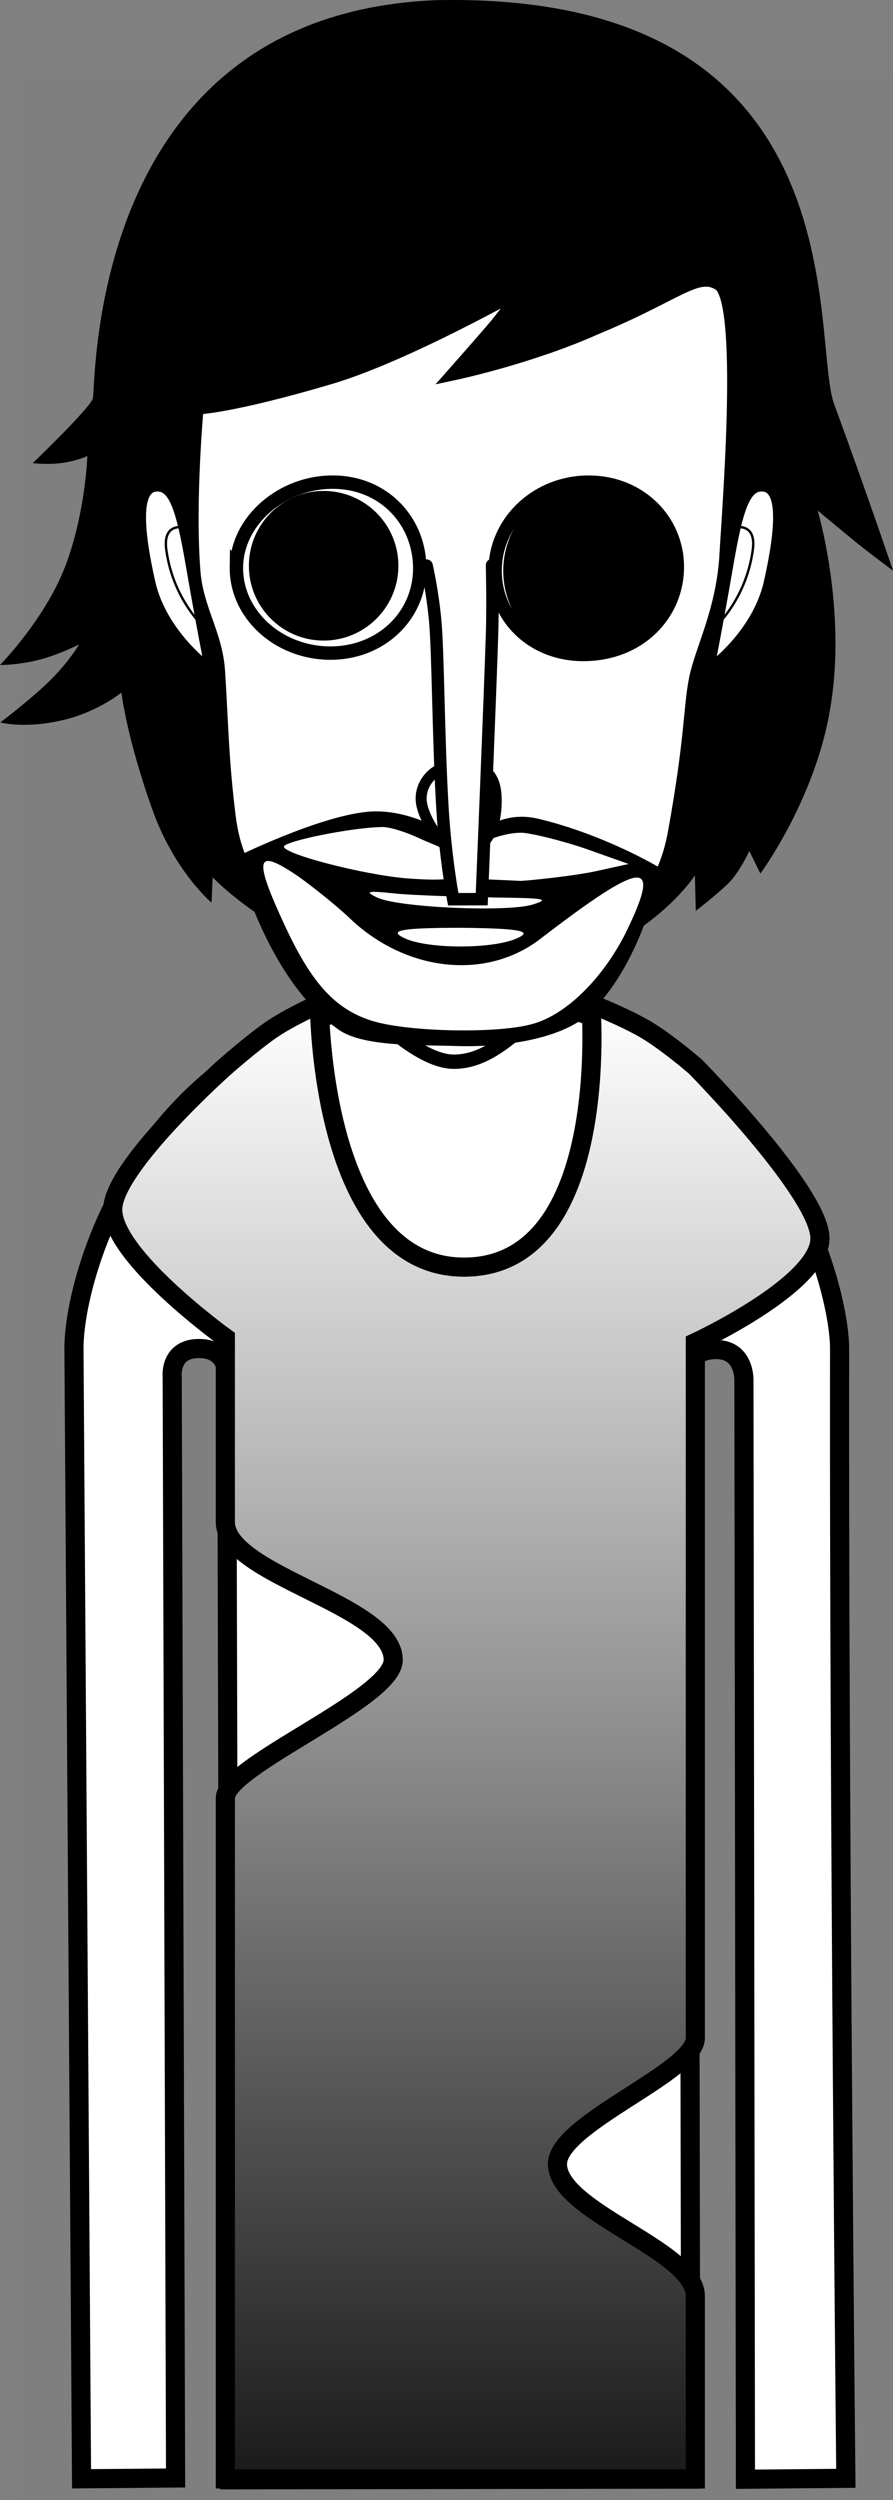 <svg version="1.1" xmlns="http://www.w3.org/2000/svg" xmlns:xlink="http://www.w3.org/1999/xlink" width="93.369" height="261.14" viewBox="0,0,93.369,261.14"><rect x="0" y="0" width="93.369" height="261.14" fill="#808080" stroke="none"/><defs><linearGradient x1="241.262" y1="150.326" x2="241.262" y2="304.406" gradientUnits="userSpaceOnUse" id="color-1"><stop offset="0" stop-color="#ffffff"/><stop offset="1" stop-color="#1a1a1a"/></linearGradient></defs><g transform="translate(-192.504,-45.473)"><g data-paper-data="{&quot;isPaintingLayer&quot;:true}" fill-rule="nonzero" stroke-linejoin="miter" stroke-miterlimit="10" stroke-dasharray="" stroke-dashoffset="0" style="mix-blend-mode: normal"><path d="M194.409,306.613v-253.225h91.182v253.225z" fill-opacity="0.01" fill="#000000" stroke="none" stroke-width="0" stroke-linecap="butt"/><path d="M201.03,304.392c0,0 -0.635,-94.384 -0.793,-118.012c-0.055,-8.153 8.187,-36.761 40.202,-36.921c31.602,-0.158 39.857,29.487 39.849,36.897c-0.077,46.243 0.654,117.986 0.654,117.986l-10.497,0.096l-0.159,-114.843c0,0 0.075,-3.099 -2.816,-3.154c-3.434,-0.065 -2.945,3.116 -2.945,3.116l0.205,114.87l-48.214,0.072l-0.305,-115.233c0,0 0.279,-2.919 -2.886,-2.934c-3.111,-0.015 -2.816,2.909 -2.816,2.909l0.353,115.067z" fill="#ffffff" stroke="#000000" stroke-width="2" stroke-linecap="butt"/><path d="M255.628,200.334c-0.571,0 -1.034,-0.463 -1.034,-1.034c0,-0.571 0.463,-1.034 1.034,-1.034c0.571,0 1.034,0.463 1.034,1.034c0,0.571 -0.463,1.034 -1.034,1.034z" fill="#000000" stroke="none" stroke-width="1.5" stroke-linecap="butt"/><path d="M250.368,204.569c-4.463,-0.314 -6.552,-1.794 -6.17,-2.58c0.118,-0.242 2.846,1.064 6.97,1.305c6.409,0.375 8.51,-0.632 8.51,-0.632v1.346c0,0 -2.413,1.047 -9.311,0.561z" fill="#000000" stroke="#000000" stroke-width="0" stroke-linecap="butt"/><path d="M222.555,199.3c0,-0.571 0.463,-1.034 1.034,-1.034c0.571,0 1.034,0.463 1.034,1.034c0,0.571 -0.463,1.034 -1.034,1.034c-0.571,0 -1.034,-0.463 -1.034,-1.034z" fill="#000000" stroke="none" stroke-width="1.5" stroke-linecap="butt"/><path d="M228.849,204.569c-6.897,0.486 -9.311,-0.561 -9.311,-0.561v-1.346c0,0 2.101,1.007 8.51,0.632c4.124,-0.241 6.853,-1.547 6.97,-1.305c0.383,0.786 -1.706,2.266 -6.17,2.58z" fill="#000000" stroke="#000000" stroke-width="0" stroke-linecap="butt"/><path d="M240.129,261.121c-0.819,0 -1.483,-0.664 -1.483,-1.483c0,-0.819 0.664,-1.483 1.483,-1.483c0.819,0 1.483,0.664 1.483,1.483c0,0.819 -0.664,1.483 -1.483,1.483z" data-paper-data="{&quot;index&quot;:null}" fill="#000000" stroke="none" stroke-width="1.5" stroke-linecap="butt"/><path d="M216.066,304.406c0,0 0,-49.675 0,-71.128c0,-3.373 17.55,-10.374 17.55,-14.416c0,-5.799 -17.55,-8.827 -17.55,-14.416c0,-10.662 0,-19.24 0,-19.24c0,0 -11.779,-8.477 -11.779,-13.386c0,-4.498 11.779,-14.941 11.779,-14.941c0,0 2.673,-2.353 4.656,-3.748c1.983,-1.395 5.172,-2.804 5.172,-2.804c0,0 0.025,27.573 15.186,27.503c15.435,-0.072 13.205,-27.503 13.205,-27.503c0,0 3.913,1.52 6.166,2.947c2.253,1.427 4.754,3.605 4.754,3.605c0,0 13.032,13.185 13.032,17.953c0,4.842 -13.032,10.879 -13.032,10.879c0,0 0,51.173 0,72.64c0,3.575 -14.416,8.923 -14.416,13.163c0,5.017 14.416,8.984 14.416,13.789c0,10.553 0,19.105 0,19.105z" fill="url(#color-1)" stroke="#000000" stroke-width="2" stroke-linecap="butt"/><path d="M195.927,93.851c0,0 6.163,-5.922 6.292,-6.788c0.337,-2.271 -0.168,-40.173 35.968,-41.574c44.636,-0.914 39.015,35.349 41.531,42.19c3.45,9.381 6.157,17.4 6.157,17.4c0,0 -2.767,-2.054 -4.08,-3.134c-1.224,-1.008 -3.801,-3.146 -3.801,-3.146c0,0 3.091,10.348 1.311,20.695c-1.562,9.481 -7.298,17.225 -7.298,17.225l-1.155,-2.347c0,0 -1.023,2.198 -2.16,3.333c-1.137,1.135 -3.439,2.913 -3.439,2.913l-0.092,-3.704c0,0 -7.06,11.018 -24.351,10.872c-16.306,-0.255 -26.072,-10.675 -26.072,-10.675l-0.116,2.655c0,0 -3.895,-3.293 -6.181,-9.708c-2.725,-7.646 -3.239,-12.243 -3.239,-12.243c0,0 -2.339,1.899 -5.717,2.774c-4.233,1.097 -6.947,0.345 -6.947,0.345c0,0 3.608,-2.717 5.584,-4.77c1.76,-1.828 2.647,-3.377 2.647,-3.377c0,0 -2.108,1.085 -4.233,1.618c-2.217,0.556 -4.03,0.531 -4.03,0.531c0,0 4.975,-5.037 7.031,-10.874c1.941,-5.511 2.1,-10.957 2.1,-10.957c0,0 -1.362,0.662 -3.33,0.795c-1.248,0.085 -2.378,-0.049 -2.378,-0.049z" fill="#000000" stroke="none" stroke-width="1.5" stroke-linecap="butt"/><path d="M212.713,105.173c-0.577,-7.293 0.335,-17.154 0.335,-17.154c0,0 3.411,-0.041 13.914,-3.144c8.07,-2.384 20.547,-9.487 20.547,-9.487c0,0 -2.16,3.005 -3.408,4.46c-1.327,1.547 -3.993,4.563 -3.993,4.563c0,0 7.838,-1.668 14.675,-4.729c8.568,-3.536 10.593,-6.053 12.95,-4.593c2.783,1.724 1.03,23.183 0.718,28.741c-0.422,5.669 -2.533,9.5 -3.15,12.521c-0.617,3.021 -0.41,6.137 -2.206,16.04c-1.121,6.18 -4.162,8.925 -10.019,14.661c-5.858,5.736 -9.054,9.253 -13.014,9.322c-3.811,0.066 -8.936,-5.1 -13.935,-10.382c-5.324,-5.625 -8.875,-8.477 -9.716,-15.14c-0.757,-6 -0.777,-9.909 -1.123,-15.248c-0.253,-3.903 -2.261,-6.445 -2.576,-10.428z" fill="#ffffff" stroke="#000000" stroke-width="1.5" stroke-linecap="butt"/><g stroke="none" stroke-linecap="butt"><path d="M261.564,136.159c0,0 -1.697,9.578 -7.266,15.023c-2.772,2.71 -8.719,3.722 -14.159,3.55c-3.979,-0.126 -9.642,0.088 -12.207,-1.691c-7.72,-5.355 -10.738,-18.052 -10.738,-18.052c0,0 8.5,-4.205 13.679,-4.717c5.375,-0.531 10.328,3.544 10.328,3.544c0,0 2.74,-3.976 7.591,-2.818c7.042,1.681 12.772,5.162 12.772,5.162z" fill="#000000" stroke-width="0"/><path d="M253.708,134.115l4.519,1.605l-3.608,0.793c-1.944,0.401 -5.692,0.835 -7.636,0.975c-9.715,-0.465 -5.765,-0.058 -5.957,-1.56c-0.321,-1.844 3.544,-3.473 5.958,-3.473c0.919,0 4.202,0.799 6.724,1.661z" data-paper-data="{&quot;noHover&quot;:false,&quot;origItem&quot;:[&quot;Path&quot;,{&quot;applyMatrix&quot;:true,&quot;segments&quot;:[[[397.78567,304.52615],[0.33592,0],[-0.88282,0]],[[396.40285,305.77461],[-0.11718,-0.70036],[0.07032,0.57094]],[[397.78567,306.32271],[-1.21876,0.04568],[0.71094,-0.05328]],[[400.40285,305.97253],[-0.71092,0.15226],[0,0]],[401.71535,305.69847],[[400.06691,305.12753],[0,0],[-0.92188,-0.32734]]],&quot;closed&quot;:true,&quot;fillColor&quot;:[0,0,0]}]}" fill="#ffffff" stroke-width="0.5"/><path d="M236.4,133.057c1.496,0.721 4.768,1.755 4.896,2.797c0.278,1.523 -2.254,1.681 -6.357,1.36c-4.573,-0.401 -12.75,-2.526 -12.75,-3.307c0,-0.541 6.912,-1.983 10.181,-2.043c0.897,-0.06 2.79,0.613 4.03,1.194z" data-paper-data="{&quot;noHover&quot;:false,&quot;origItem&quot;:[&quot;Path&quot;,{&quot;applyMatrix&quot;:true,&quot;segments&quot;:[[[392.30911,304.32827],[0.32812,-0.02282],[-1.19532,0.02284]],[[388.73879,305.02863],[0,-0.20554],[0,0.29688]],[[393.21535,306.22379],[-1.67188,-0.15224],[1.5,0.1218]],[[394.63723,305.74421],[0.10156,0.57854],[-0.04688,-0.39586]],[[393.73879,304.72413],[0.54688,0.27406],[-0.45312,-0.22076]]],&quot;closed&quot;:true,&quot;fillColor&quot;:[0,0,0]}]}" fill="#ffffff" stroke-width="0.5"/><path d="M244.209,139.222c5.342,0.06 5.876,0.155 3.911,0.757c-2.735,0.782 -13.902,0.295 -16.167,-0.747c-1.368,-0.661 -1.11,-0.742 1.946,-0.422c1.966,0.2 6.934,0.332 10.31,0.412z" data-paper-data="{&quot;noHover&quot;:false,&quot;origItem&quot;:[&quot;Path&quot;,{&quot;applyMatrix&quot;:true,&quot;segments&quot;:[[[393.01999,306.89363],[0.71876,0.07614],[-1.11718,-0.1218]],[[392.30905,307.04589],[-0.5,-0.25122],[0.82812,0.39584]],[[398.01999,307.31993],[-1,0.2969],[0.71876,-0.22838]],[[396.59031,307.04589],[1.95312,0.02282],[-1.23438,-0.03046]]],&quot;closed&quot;:true,&quot;fillColor&quot;:[0,0,0]}]}" fill="#ffffff" stroke-width="0.5"/><path d="M246.496,143.51c-2.543,1.102 -9.137,1.102 -11.616,0c-1.752,-0.802 -0.895,-1.126 5.814,-1.126c6.646,0.06 7.49,0.404 5.802,1.126z" data-paper-data="{&quot;noHover&quot;:false,&quot;origItem&quot;:[&quot;Path&quot;,{&quot;applyMatrix&quot;:true,&quot;segments&quot;:[[[395.40281,308.34009],[2.4297,0.02284],[-2.45312,0]],[[393.37937,308.66743],[-0.64062,-0.3045],[0.90626,0.41868]],[[397.42625,308.66743],[-0.9297,0.41868],[0.61718,-0.27406]]],&quot;closed&quot;:true,&quot;fillColor&quot;:[0,0,0]}]}" fill="#ffffff" stroke-width="0.5"/><path d="M223.736,137.046c1.368,0.982 3.927,2.98 5.551,4.543c5.812,5.391 14.056,6.265 19.655,1.996c10.941,-8.396 12.854,-8.571 8.965,-0.635c-2.351,4.669 -6.151,8.483 -9.677,9.465c-3.568,1.042 -12.82,0.86 -16.666,-0.262c-3.974,-1.182 -6.447,-3.962 -9.182,-9.793c-3.59,-7.675 -3.005,-8.26 1.354,-5.314z" data-paper-data="{&quot;noHover&quot;:false,&quot;origItem&quot;:[&quot;Path&quot;,{&quot;applyMatrix&quot;:true,&quot;segments&quot;:[[[388.80911,308.24105],[-1.3125,-2.91562],[1,2.21524]],[[392.13723,311.87985],[-1.45312,-0.44914],[1.40626,0.4263]],[[398.09035,311.97881],[-1.30468,0.39586],[1.28906,-0.37302]],[[401.59817,308.46181],[-0.85938,1.77372],[1.42188,-3.01456]],[[398.52005,308.69019],[4,-3.18966],[-2.04688,1.62146]],[[391.13723,307.91371],[2.125,2.04778],[-0.59374,-0.59378]],[[389.11379,306.17043],[0.5,0.37302],[-1.59374,-1.11904]]],&quot;closed&quot;:true,&quot;fillColor&quot;:[0,0,0]}]}" fill="#ffffff" stroke-width="0.5"/></g><path d="M240.345,134.6c-1.034,0 -3.538,-3.26 -3.787,-5.364c-0.222,-1.882 1.315,-3.828 3.787,-3.828c2.472,0 4.202,0.491 4.03,4.189c-0.146,3.138 -1.558,5.003 -4.03,5.003z" fill="#ffffff" stroke="#000000" stroke-width="1.15" stroke-linecap="butt"/><path d="M243.947,104.506c0,0 0.103,3.97 0.006,7.127c-0.192,6.251 -1.081,27.761 -1.081,27.761l-2.982,0.009c0,0 -0.803,-4.173 -1.123,-9.5c-0.434,-7.211 -0.45,-16.293 -0.763,-19.632c-0.298,-3.165 -0.896,-5.715 -0.896,-5.715" fill="#ffffff" stroke="#000000" stroke-width="1.3" stroke-linecap="round"/><path d="M214.412,115.296c0,0 -4.932,-3.517 -6.164,-8.975c-1.296,-5.743 -1.461,-9.733 0.48,-9.992c1.941,-0.259 2.703,2.377 3.733,8.356c1.029,5.979 1.951,10.611 1.951,10.611z" data-paper-data="{&quot;index&quot;:null}" fill="#ffffff" stroke="#000000" stroke-width="1" stroke-linecap="butt"/><path d="M214.21,111.349c0,0 -3.564,-2.923 -4.318,-8.451c-0.421,-3.083 2.157,-2.28 2.157,-2.28" fill="none" stroke="#000000" stroke-width="0.25" stroke-linecap="round"/><path d="M217.223,104.693c0.071,-4.892 4.838,-8.936 10.211,-8.858c5.373,0.078 9.027,4.248 8.956,9.14c-0.071,4.892 -4.124,8.794 -9.497,8.716c-5.373,-0.078 -9.742,-4.107 -9.671,-8.999z" fill="#ffffff" stroke="#000000" stroke-width="1.4" stroke-linecap="butt"/><path d="M218.527,104.456c0.063,-4.316 3.612,-7.764 7.928,-7.702c4.316,0.063 7.764,3.612 7.702,7.928c-0.063,4.316 -3.612,7.764 -7.928,7.702c-4.316,-0.063 -7.764,-3.612 -7.702,-7.928z" fill="#000000" stroke="none" stroke-width="1.5" stroke-linecap="butt"/><path d="M244.28,104.693c0.204,-4.888 4.453,-8.858 9.77,-8.858c5.318,0 9.275,3.966 9.275,8.858c0,4.892 -3.886,9.071 -9.7,9.142c-5.53,0.067 -9.558,-4.037 -9.345,-9.142z" fill="#ffffff" stroke="#000000" stroke-width="1.4" stroke-linecap="butt"/><path d="M245.122,105.092c0,-5.069 4.109,-9.177 9.177,-9.177c5.069,0 9.177,4.109 9.177,9.177c0,5.069 -4.109,9.177 -9.177,9.177c-5.069,0 -9.177,-4.109 -9.177,-9.177z" fill="#000000" stroke="none" stroke-width="1.5" stroke-linecap="butt"/><path d="M268.646,104.685c1.029,-5.979 1.791,-8.615 3.733,-8.356c1.941,0.259 1.776,4.249 0.48,9.992c-1.232,5.458 -6.164,8.975 -6.164,8.975c0,0 0.922,-4.633 1.951,-10.611z" data-paper-data="{&quot;index&quot;:null}" fill="#ffffff" stroke="#000000" stroke-width="1" stroke-linecap="butt"/><path d="M269.058,100.618c0,0 2.578,-0.803 2.157,2.28c-0.754,5.527 -4.318,8.451 -4.318,8.451" data-paper-data="{&quot;index&quot;:null}" fill="none" stroke="#000000" stroke-width="0.25" stroke-linecap="round"/></g></g></svg>